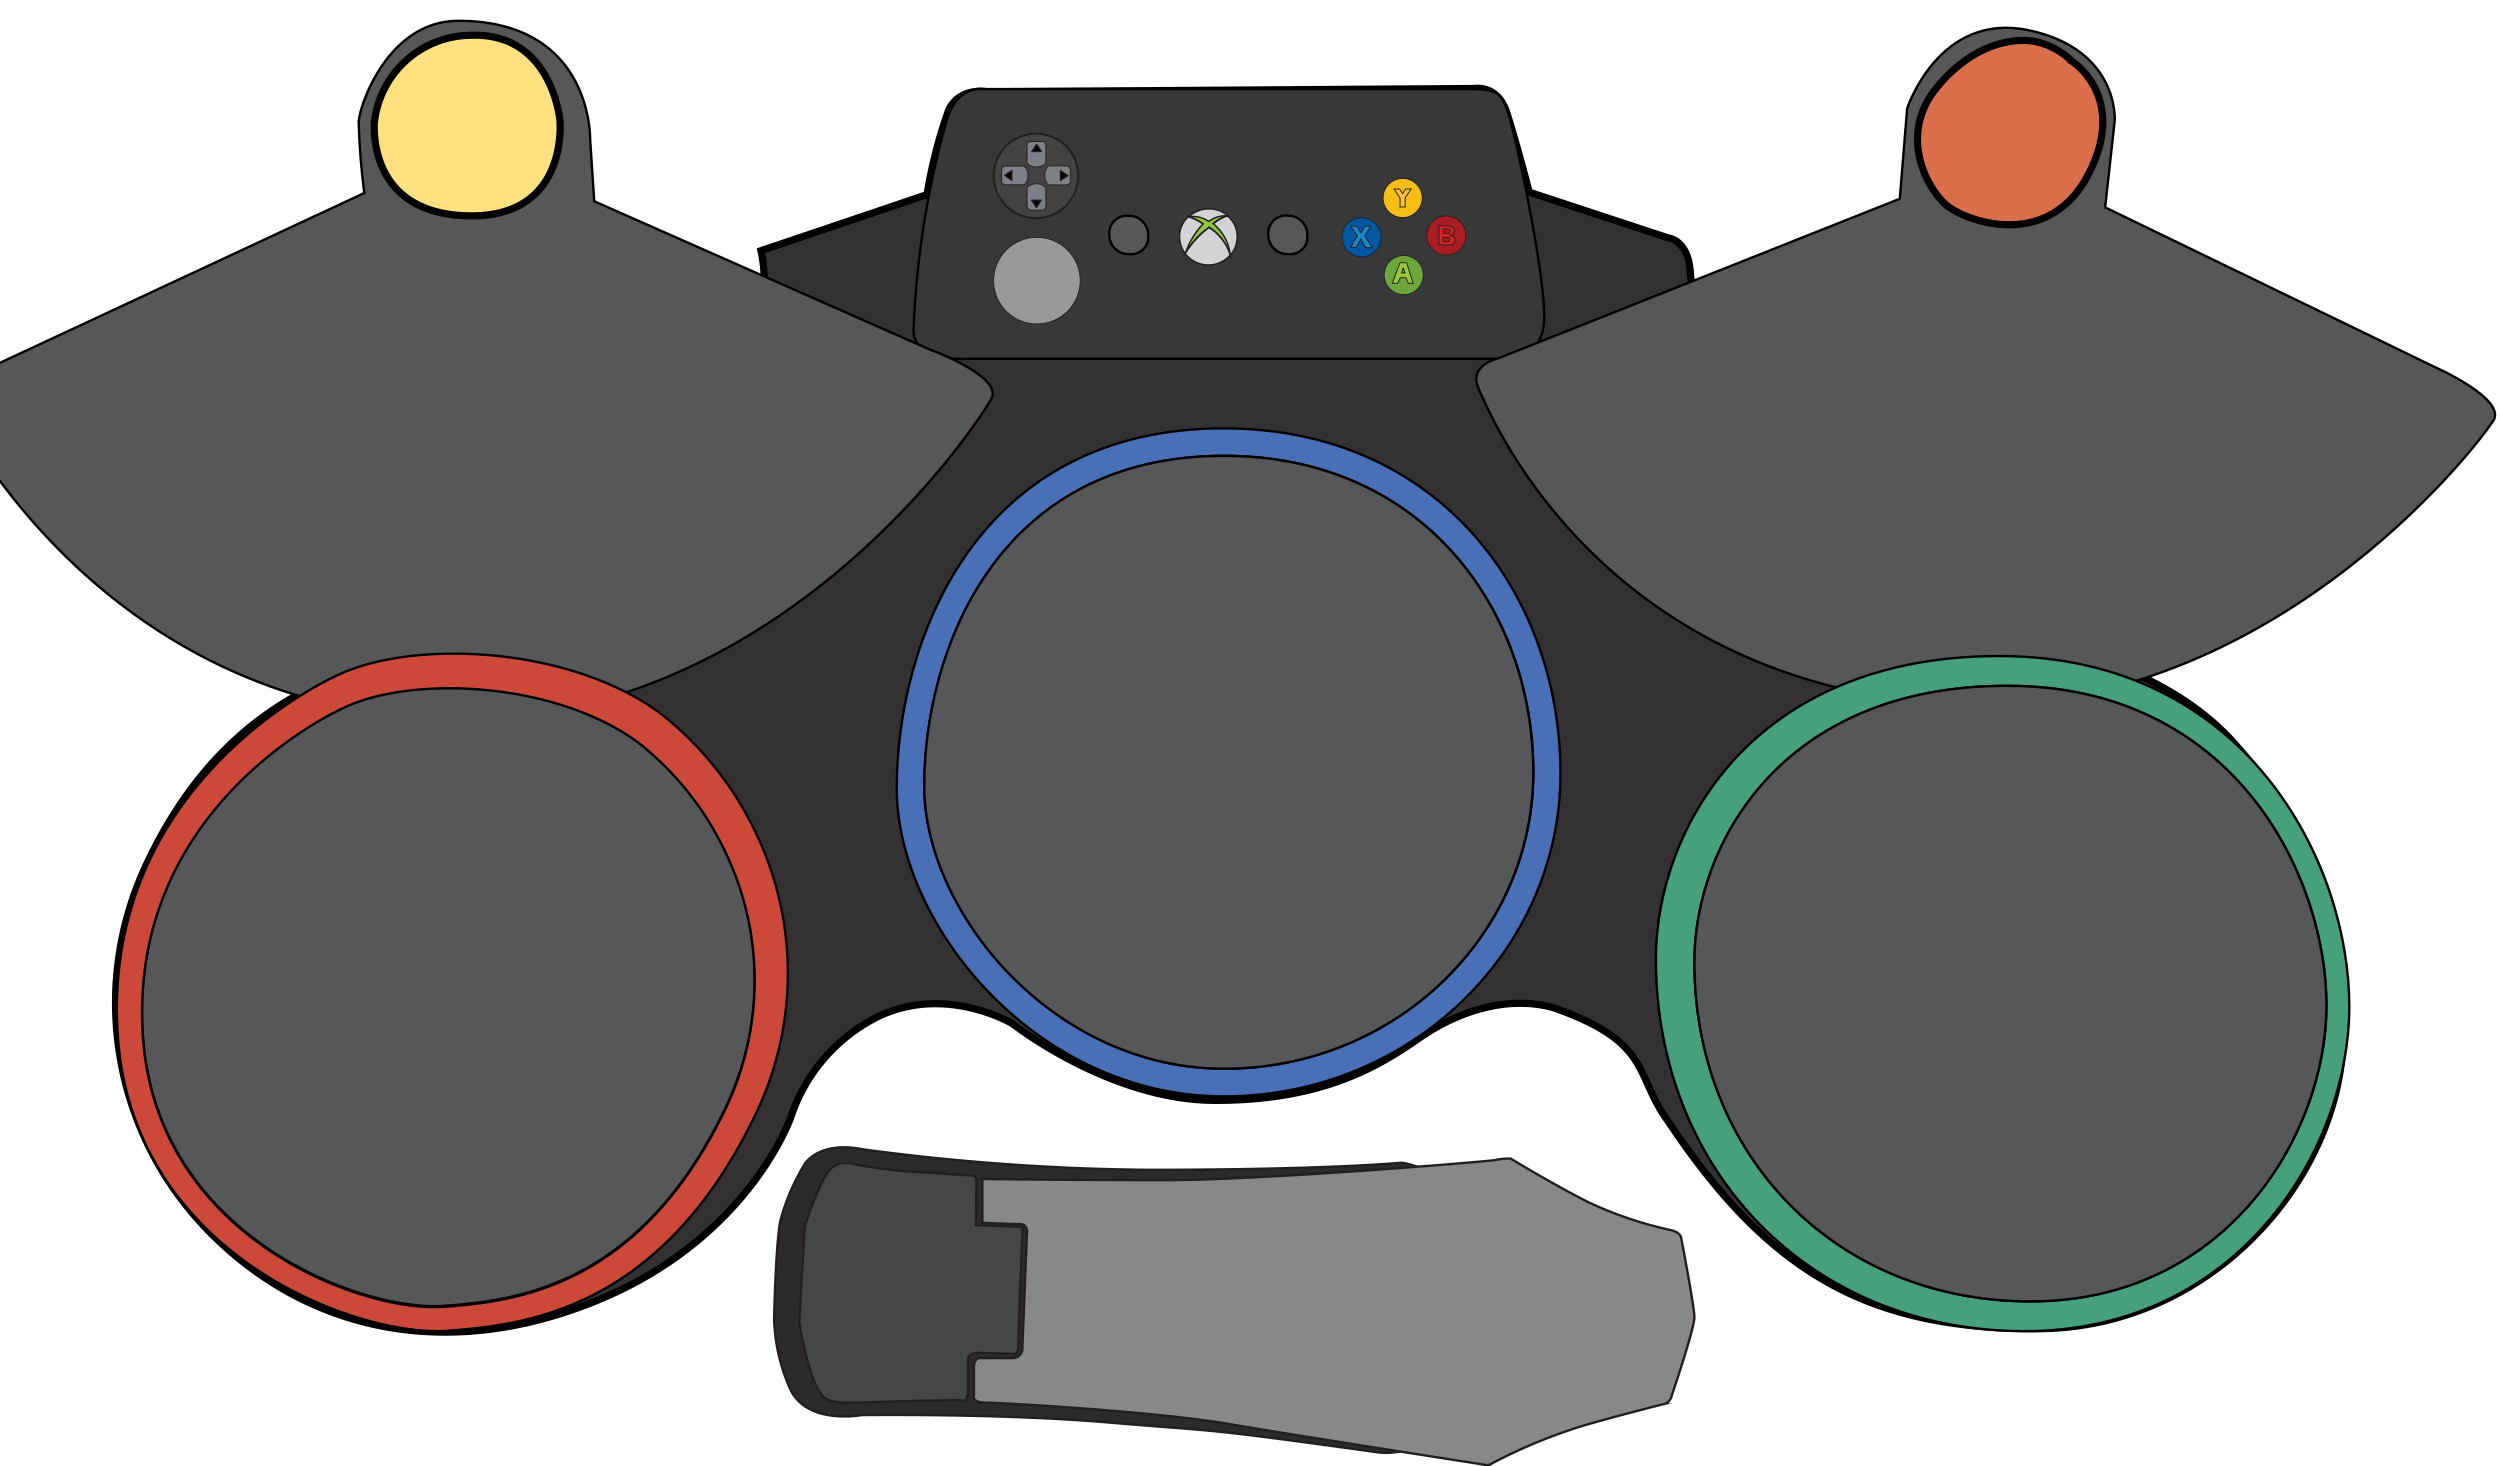 <?xml version="1.0" encoding="UTF-8" standalone="no"?>
<svg
   xmlns:dc="http://purl.org/dc/elements/1.1/"
   xmlns:cc="http://creativecommons.org/ns#"
   xmlns:rdf="http://www.w3.org/1999/02/22-rdf-syntax-ns#"
   xmlns:svg="http://www.w3.org/2000/svg"
   xmlns="http://www.w3.org/2000/svg"
   xmlns:sodipodi="http://sodipodi.sourceforge.net/DTD/sodipodi-0.dtd"
   xmlns:inkscape="http://www.inkscape.org/namespaces/inkscape"
   id="_360GHDrum"
   data-name="360GHDrum"
   viewBox="0 0 261.11 153.14"
   version="1.1"
   sodipodi:docname="Base.svg"
   inkscape:version="0.92.5 (2060ec1f9f, 2020-04-08)">
  <sodipodi:namedview
     pagecolor="#ffffff"
     bordercolor="#666666"
     borderopacity="1"
     objecttolerance="10"
     gridtolerance="10"
     guidetolerance="10"
     inkscape:pageopacity="0"
     inkscape:pageshadow="2"
     inkscape:window-width="2560"
     inkscape:window-height="1555"
     id="namedview1003"
     showgrid="false"
     inkscape:zoom="4.9584947"
     inkscape:cx="61.03735"
     inkscape:cy="64.390934"
     inkscape:window-x="1080"
     inkscape:window-y="182"
     inkscape:window-maximized="0"
     inkscape:current-layer="_360GHDrum" />
  <defs
     id="defs932">
    <style
       id="style930">.cls-1{fill:#333132;}.cls-1,.cls-2,.cls-3,.cls-4,.cls-5,.cls-6,.cls-7,.cls-8,.cls-9{stroke:#000;}.cls-1,.cls-10,.cls-11,.cls-12,.cls-13,.cls-14,.cls-15,.cls-16,.cls-17,.cls-18,.cls-19,.cls-2,.cls-20,.cls-21,.cls-22,.cls-23,.cls-3,.cls-4,.cls-5,.cls-6,.cls-7,.cls-8,.cls-9{stroke-miterlimit:10;}.cls-1,.cls-8,.cls-9{stroke-width:0.75px;}.cls-2{fill:#393839;}.cls-10,.cls-11,.cls-12,.cls-2,.cls-3,.cls-4,.cls-5,.cls-6,.cls-7{stroke-width:0.25px;}.cls-3{fill:#565759;}.cls-4{fill:#302e2f;}.cls-5{fill:#cc493a;}.cls-6{fill:#496fb6;}.cls-7{fill:#46a07c;}.cls-8{fill:#db6f4b;}.cls-9{fill:#ffe17f;}.cls-10{fill:#2d2a2b;}.cls-10,.cls-11,.cls-12,.cls-13,.cls-14,.cls-15,.cls-16,.cls-17,.cls-18,.cls-19,.cls-20,.cls-21,.cls-22,.cls-23{stroke:#231f20;}.cls-11{fill:#464547;}.cls-12{fill:#86888a;}.cls-13{fill:#6ca63c;}.cls-13,.cls-14,.cls-15,.cls-16,.cls-17,.cls-18,.cls-19,.cls-20{stroke-width:0.1px;}.cls-14{fill:#0058a3;}.cls-15{fill:#f6bd17;}.cls-16{fill:#aa1e23;}.cls-17{fill:#1687c9;}.cls-18{fill:#febf38;}.cls-19{fill:#99ca3c;}.cls-20{fill:#dd1f26;}.cls-21{fill:none;}.cls-21,.cls-22,.cls-23{stroke-width:0.15px;}.cls-22{fill:#8dc63f;}.cls-23{fill:#d1d3d4;}</style>
  </defs>
  <path
     style="fill:#333132;stroke:#000000;stroke-width:0.75px;stroke-miterlimit:10"
     inkscape:connector-curvature="0"
     class="cls-1"
     d="m 79.48,26.18 0.81,-0.27 16.53,-5.59 a 50.21,50.21 0 0 1 2.23,-8.74 c 1.09,-2.55 4.08,-2 4.08,-2 l 50.85,-0.34 c 0,0 2.42,-0.45 3.38,2.48 0.96,2.93 2.36,8.35 2.36,8.35 l 14.54,4.79 c 0,0 1.65,0.12 2.16,2.61 0.51,2.49 -0.57,7.52 6.95,11.09 7.52,3.57 19.38,3.83 23,16.58 2.8,10.46 3.06,11.48 3.06,11.48 0,0 15.42,1.4 24,11.09 8.58,9.69 12.55,18.53 11.18,32.63 -1.37,14.1 -14.41,28.44 -31.88,28.44 -17.47,0 -27.8,-5.61 -38.51,-21.68 -3.57,-4.85 -1.58,-8.22 -12,-11.86 -4.41,-1.21 -9.51,0.07 -14,3.19 -4.49,3.12 -10.26,6.5 -21.29,6.5 -11.03,0 -21.17,-8 -21.17,-8 0,0 -7,-4.21 -14.16,-0.7 a 18.07,18.07 0 0 0 -9,10.45 c 0,0 -4.27,12.44 -19.89,19 -15.62,6.56 -30.54,3.57 -41,-7.2 A 34,34 0 0 1 15.15,90.61 C 20.57,78.85 28.73,72.15 39.38,69.24 a 65.7,65.7 0 0 1 11.6,-1 l 2.55,-11 c 0,0 1.36,-17.34 15.31,-17.51 13.95,-0.17 10.64,-13.55 10.64,-13.55 z"
     id="path934" />
  <path
     class="cls-2"
     d="M97.44,41.11c-.18,3.56,5.48,3.12,5.48,3.12l55.47,0s5.16.94,4.91-4.87-3.06-18.74-3.83-21-1.4-2.3-4.9-2.3H104.64s-2.67-.44-3.76,3.32A94,94,0,0,0,97.44,41.11Z"
     id="path936"
     transform="translate(-2.02 -6.76)" />
  <g
     id="gstart"
     inkscape:label="#g1045">
    <path
       id="path938"
       transform="translate(-2.02 -6.76)"
       d="M136.62,33.3a1.77,1.77,0,0,0,1.94-1.94,2,2,0,0,0-2.07-2.07,1.83,1.83,0,0,0-2,2A2,2,0,0,0,136.62,33.3Z"
       class="cls-3" />
  </g>
  <g
     id="gback"
     inkscape:label="#g1057">
    <path
       id="path940"
       transform="translate(-2.02 -6.76)"
       d="M120,33.3a1.77,1.77,0,0,0,1.94-1.94,2,2,0,0,0-2.06-2.06,1.83,1.83,0,0,0-2,2A2,2,0,0,0,120,33.3Z"
       class="cls-3" />
  </g>
  <circle
     class="cls-15"
     id="circle46-6"
     style="fill:#434345;stroke:#231f20;stroke-width:0.217;stroke-linejoin:round;stroke-miterlimit:10;stroke-dasharray:none"
     cy="18.368"
     cx="108.202"
     r="4.416" />
  <g
     transform="matrix(0.67,0,0,0.67,41.019,-29.73)"
     id="gdown"
     inkscape:label="#g1750">
    <path
       sodipodi:nodetypes="aassssssa"
       inkscape:connector-curvature="0"
       id="rect1681"
       d="m 99.391,73.229 c 0.587,-0.284 1.319,-0.284 1.906,0 0.226,0.109 0.518,0.27 0.518,0.606 v 2.691 c 0,0.336 -0.231,0.606 -0.518,0.606 h -1.906 c -0.287,0 -0.518,-0.27 -0.518,-0.606 V 73.835 c 0,-0.336 0.292,-0.497 0.518,-0.606 z"
       style="opacity:1;vector-effect:none;fill:#7c7f85;fill-opacity:1;stroke:#231f20;stroke-width:0.154;stroke-linecap:round;stroke-linejoin:round;stroke-miterlimit:4;stroke-dasharray:none;stroke-dashoffset:0;stroke-opacity:1" />
    <path
       inkscape:transform-center-x="3.0478432e-06"
       transform="matrix(1.045,0,0,0.898,-2.008,15.042)"
       inkscape:transform-center-y="0.19136499"
       d="m 97.943,68.683 -0.369,-0.64 -0.369,-0.64 0.739,0 0.739,0 -0.369,0.64 z"
       inkscape:randomized="0"
       inkscape:rounded="0"
       inkscape:flatsided="false"
       sodipodi:arg2="2.6179939"
       sodipodi:arg1="1.5707963"
       sodipodi:r2="0.42642584"
       sodipodi:r1="0.85285169"
       sodipodi:cy="67.830307"
       sodipodi:cx="97.942856"
       sodipodi:sides="3"
       id="path1699"
       style="opacity:1;vector-effect:none;fill:#000000;fill-opacity:1;stroke:#231f20;stroke-width:0.2;stroke-linecap:round;stroke-linejoin:round;stroke-miterlimit:4;stroke-dasharray:none;stroke-dashoffset:0;stroke-opacity:1"
       sodipodi:type="star" />
  </g>
  <g
     id="gLB"
     inkscape:label="#g916"
     transform="matrix(-1,0,0,1,260.72,2.23)">
    <path
       id="path958"
       d="m 40.85,19.43 -1,-9.06 c 0,0 -0.51,-7.39 8.93,-9.43 9.44,-2.04 12.75,8.16 12.75,8.16 l 0.77,9.43 42.05,16.71 c 0,0 3.06,0.64 1.91,3.19 C 105.11,40.98 94.53,67.12 60.61,71.07 26.69,75.02 3.36,46.24 0.42,41.87 -1.49,39.57 6.54,36.05 6.54,36.05 Z"
       class="cls-3"
       inkscape:connector-curvature="0"
       style="fill:#565759;stroke:#000000;stroke-width:0.25px;stroke-miterlimit:10" />
    <path
       id="path962"
       d="m 44.22,4.24 c 0,0 -5.8,3.76 -1.59,11.79 4.21,8.03 12.94,4.85 14.92,3.06 C 59.53,17.3 62.46,11.83 58.44,6.92 54.42,2.01 49.83,1.57 47.6,2.24 a 8.43,8.43 0 0 0 -3.38,2 z"
       class="cls-8"
       inkscape:connector-curvature="0"
       style="fill:#db6f4b;stroke:#000000;stroke-width:0.75px;stroke-miterlimit:10" />
  </g>
  <g
     id="gRB"
     inkscape:label="#g1010">
    <path
       id="path966"
       transform="translate(-2.02 -6.76)"
       d="M86.15,128.2a22.4,22.4,0,0,0-2.65,6.16c-.47,2.65-.63,10.06-.63,10.06a19.22,19.22,0,0,0,1.64,7.33c1.72,3.9,7.49,2.81,7.49,2.81s14.47-.2,25.89.78,8.79.43,27.82,3.08a7,7,0,0,0,2.51-.06s8.89-2.52,8.43-17.78c0-11.64-8.25-12.38-8.25-12.38s-7.78.74-26.44.74A237.12,237.12,0,0,1,92,126.78S88.12,125.82,86.15,128.2Z"
       class="cls-10" />
    <path
       id="path968"
       transform="translate(-2.02 -6.76)"
       d="M99,129.23a54.39,54.39,0,0,1-7.2-.76c-2.1-.52-3-.29-4.09,2.11a31.13,31.13,0,0,0-1.64,4.33l-.58,10s.82,4.73,1.75,6.49.94,2,6,1.81,9-.23,9-.23.88.47.88-.88,0-3.27,0-3.27-.08-.77,1.08-.77,3.68.12,3.68.12.5.08.5-.82c0-1.14.43-12,.43-12s.21-.49-.49-.49-4.36-.15-4.36-.15L104,130s.11-.44-.65-.47S99,129.23,99,129.23Z"
       class="cls-11" />
    <path
       id="path970"
       transform="translate(-2.02 -6.76)"
       d="M104.62,129.9v4.57s2.9.14,3.89.14.76,1.06.76,1.06l-.47,11.93a1,1,0,0,1-1.08,1h-3.27s-.71-.14-.71,1v3.08s-.14.59,1.38.59,17.49.9,25.21,2.21S157,159.73,157,159.73a1,1,0,0,0,.93-.17,55.62,55.62,0,0,1,9.33-3.86c3.69-1.08,8.36-2.25,8.36-2.25a1.15,1.15,0,0,0,1-.91c.32-.94,2.37-7.08,2.37-8.19s-1.38-8.3-1.38-8.3-.06-.59-1.11-.82a40,40,0,0,1-8.63-2.93c-3.48-1.75-8.07-4.53-8.07-4.53a6.13,6.13,0,0,0-1.58.15c-1.46.2-24.33,2.1-34.47,2.1S104.62,129.9,104.62,129.9Z"
       class="cls-12" />
  </g>
  <g
     transform="matrix(0.67,0,0,0.67,41.019,-29.73)"
     id="gup"
     inkscape:label="#g1742">
    <path
       sodipodi:nodetypes="ssssaasss"
       inkscape:connector-curvature="0"
       id="rect1677"
       d="m 99.39,66.43 h 1.907 c 0.287,0 0.518,0.262 0.518,0.587 v 2.607 c 0,0.325 -0.293,0.481 -0.518,0.587 -0.587,0.276 -1.32,0.276 -1.907,0 -0.226,-0.106 -0.518,-0.262 -0.518,-0.587 V 67.018 c 0,-0.325 0.231,-0.587 0.518,-0.587 z"
       style="opacity:1;vector-effect:none;fill:#7c7f85;fill-opacity:1;stroke:#231f20;stroke-width:0.151;stroke-linecap:round;stroke-linejoin:round;stroke-miterlimit:4;stroke-dasharray:none;stroke-dashoffset:0;stroke-opacity:1" />
    <path
       inkscape:transform-center-x="-0.09093761"
       transform="matrix(1.045,0,0,-0.898,-1.969,128.539)"
       inkscape:transform-center-y="-1.3963164"
       d="m 97.943,68.683 -0.369,-0.64 -0.369,-0.64 0.739,0 0.739,0 -0.369,0.64 z"
       inkscape:randomized="0"
       inkscape:rounded="0"
       inkscape:flatsided="false"
       sodipodi:arg2="2.6179939"
       sodipodi:arg1="1.5707963"
       sodipodi:r2="0.42642584"
       sodipodi:r1="0.85285169"
       sodipodi:cy="67.830307"
       sodipodi:cx="97.942856"
       sodipodi:sides="3"
       id="path1699-0"
       style="opacity:1;vector-effect:none;fill:#000000;fill-opacity:1;stroke:#231f20;stroke-width:0.2;stroke-linecap:round;stroke-linejoin:round;stroke-miterlimit:4;stroke-dasharray:none;stroke-dashoffset:0;stroke-opacity:1"
       sodipodi:type="star" />
  </g>
  <g
     id="gx"
     inkscape:label="#g906">
    <path
       id="path950"
       d="m 127.8,44.74 c -26.11,0 -34.14,22.58 -34.14,37.59 0,14.27 14.6,32.18 34.14,32.18 19.54,0 35.18,-15.27 35.18,-33.73 0,-18.46 -12.48,-36.04 -35.18,-36.04 z m 0.05,66.88 c -17.93,0 -31.31,-16.43 -31.31,-29.52 0,-13.77 7.36,-34.49 31.31,-34.49 20.83,0 32.3,16.15 32.3,33.06 0,16.91 -14.37,30.95 -32.3,30.95 z"
       class="cls-6"
       inkscape:connector-curvature="0"
       style="fill:#496fb6;stroke:#000000;stroke-width:0.25px;stroke-miterlimit:10" />
    <path
       id="path952"
       d="m 127.84,111.62 c -17.93,0 -31.31,-16.43 -31.31,-29.52 0,-13.77 7.36,-34.49 31.31,-34.49 20.83,0 32.3,16.15 32.3,33.06 0,16.91 -14.37,30.95 -32.3,30.95 z"
       class="cls-3"
       inkscape:connector-curvature="0"
       style="fill:#565759;stroke:#000000;stroke-width:0.25px;stroke-miterlimit:10" />
    <circle
       id="circle974"
       r="2.05"
       cy="24.78"
       cx="142.21"
       class="cls-14"
       style="fill:#0058a3;stroke:#231f20;stroke-width:0.1px;stroke-miterlimit:10" />
    <polygon
       id="polygon980"
       points="142.13,24.31 142.57,23.62 143.16,23.62 142.54,24.64 143.35,25.87 142.63,25.87 142.13,24.96 141.66,25.84 141.07,25.84 141.74,24.62 141.07,23.62 141.73,23.62 "
       class="cls-17"
       style="fill:#1687c9;stroke:#231f20;stroke-width:0.1px;stroke-miterlimit:10" />
  </g>
  <g
     id="gy"
     inkscape:label="#g912"
     transform="matrix(-1,0,0,1,255.846,2.045)">
    <path
       id="path960"
       d="m 217.79,18.11 41.19,19.2 c 0,0 3,0.84 1.69,3.31 -1.31,2.47 -16.1,30.77 -50.21,32.4 -34.11,1.63 -55.42,-28.72 -58.05,-33.24 -1.75,-2.42 6.5,-5.39 6.5,-5.39 l 34.87,-15.41 0.43,-6.48 c 0,0 -0.29,-12.37 13.77,-12.37 7.21,0 10.24,8.54 10.4,10.5 a 69.38,69.38 0 0 1 -0.59,7.48 z"
       class="cls-3"
       inkscape:connector-curvature="0"
       style="fill:#565759;stroke:#000000;stroke-width:0.25px;stroke-miterlimit:10" />
    <path
       id="path964"
       d="m 197.37,10.5 c 0,0 -1,10 9.2,10 10.2,0 10.24,-8.16 10.18,-9.69 A 10.22,10.22 0 0 0 206.57,1.64 c -8.38,-0.26 -9.2,8.86 -9.2,8.86 z"
       class="cls-9"
       inkscape:connector-curvature="0"
       style="fill:#ffe17f;stroke:#000000;stroke-width:0.75px;stroke-miterlimit:10" />
    <circle
       id="circle976"
       r="2.05"
       cy="18.634"
       cx="109.35"
       class="cls-15"
       style="fill:#f6bd17;stroke:#231f20;stroke-width:0.1px;stroke-miterlimit:10" />
    <polygon
       id="polygon982"
       points="146.71,20.1 146.4,19.61 145.82,19.61 146.45,20.54 146.45,21.49 146.98,21.49 146.98,20.55 147.6,19.61 147.02,19.61 "
       class="cls-18"
       style="fill:#febf38;stroke:#231f20;stroke-width:0.1px;stroke-miterlimit:10"
       transform="translate(-37.36,-1.916)" />
  </g>
  <g
     id="ga"
     inkscape:label="#g876">
    <path
       id="path954"
       d="m 208.78,68.52 c -26,0 -35.83,18.36 -35.83,31.62 0,22.07 16.06,38.89 38.51,38.89 22.45,0 33.91,-19.12 33.91,-33.92 0,-14.8 -10.58,-36.59 -36.59,-36.59 z m 3.3,67.4 c -20.46,0 -35.11,-15.34 -35.11,-35.46 0,-12.09 8.95,-28.83 32.67,-28.83 23.72,0 33.34,19.88 33.34,33.37 0,13.49 -10.44,30.92 -30.9,30.92 z"
       class="cls-7"
       inkscape:connector-curvature="0"
       style="fill:#46a07c;stroke:#000000;stroke-width:0.25px;stroke-miterlimit:10" />
    <path
       id="path956"
       d="m 212.08,135.92 c -20.46,0 -35.11,-15.34 -35.11,-35.46 0,-12.09 8.95,-28.83 32.67,-28.83 23.72,0 33.34,19.88 33.34,33.37 0,13.49 -10.44,30.92 -30.9,30.92 z"
       class="cls-3"
       inkscape:connector-curvature="0"
       style="fill:#565759;stroke:#000000;stroke-width:0.25px;stroke-miterlimit:10" />
    <g
       inkscape:label="#g1030"
       id="ga2">
      <circle
         class="cls-13"
         cx="146.61"
         cy="28.73"
         r="2.05"
         id="circle972" />
      <path
         class="cls-19"
         d="M148.93,34.2h-.69l-.81,2.15H148l.26-.58h.61l.25.58h.49Zm-.52,1.07.14-.49h.06l.15.49Z"
         transform="translate(-2.02 -6.76)"
         id="path984" />
    </g>
  </g>
  <g
     transform="matrix(0.67,0,0,0.67,41.019,-29.73)"
     id="gright"
     inkscape:label="#g1746">
    <path
       sodipodi:nodetypes="ssssssaas"
       inkscape:connector-curvature="0"
       id="rect1683"
       d="m 102.426,70.231 h 2.6 c 0.327,0 0.59,0.233 0.59,0.523 v 1.925 c 0,0.29 -0.263,0.523 -0.59,0.523 h -2.6 c -0.327,0 -0.483,-0.295 -0.59,-0.523 -0.277,-0.593 -0.277,-1.332 0,-1.925 0.106,-0.228 0.263,-0.523 0.59,-0.523 z"
       style="opacity:1;vector-effect:none;fill:#7c7f85;fill-opacity:1;stroke:#231f20;stroke-width:0.152;stroke-linecap:round;stroke-linejoin:round;stroke-miterlimit:4;stroke-dasharray:none;stroke-dashoffset:0;stroke-opacity:1" />
    <path
       inkscape:transform-center-y="7.6501651e-06"
       inkscape:transform-center-x="-0.19136459"
       transform="matrix(0,-1.045,0.898,0,43.554,174.093)"
       d="m 97.943,68.683 -0.369,-0.64 -0.369,-0.64 0.739,0 0.739,0 -0.369,0.64 z"
       inkscape:randomized="0"
       inkscape:rounded="0"
       inkscape:flatsided="false"
       sodipodi:arg2="2.6179939"
       sodipodi:arg1="1.5707963"
       sodipodi:r2="0.42642584"
       sodipodi:r1="0.85285169"
       sodipodi:cy="67.830307"
       sodipodi:cx="97.942856"
       sodipodi:sides="3"
       id="path1699-6"
       style="opacity:1;vector-effect:none;fill:#050506;fill-opacity:1;stroke:#231f20;stroke-width:0.2;stroke-linecap:round;stroke-linejoin:round;stroke-miterlimit:4;stroke-dasharray:none;stroke-dashoffset:0;stroke-opacity:1"
       sodipodi:type="star" />
  </g>
  <g
     id="gb"
     inkscape:label="#g896">
    <path
       id="path946"
       d="m 35.98,73.78 c 0,0 -23.15,10.1 -21,35.11 1.86,20.51 23,28.12 31.38,27.5 7.3,-0.54 20.24,-1.91 29.21,-20.26 A 31,31 0 0 0 75.64,88.6 31.72,31.72 0 0 0 66.71,77.51 C 58.16,71.14 43.25,70.37 35.98,73.78 Z"
       class="cls-3"
       inkscape:connector-curvature="0"
       style="fill:#565759;stroke:#000000;stroke-width:0.25px;stroke-miterlimit:10" />
    <path
       id="path948"
       d="M 78.8,86.69 A 34.73,34.73 0 0 0 69.03,74.55 c -9.36,-7 -25.68,-7.82 -33.67,-4.08 0,0 -25.33,11 -23,38.43 2,22.44 25.16,30.77 34.34,30.09 8,-0.59 22.16,-2.08 32,-22.17 a 33.89,33.89 0 0 0 0.1,-30.13 z m -3.23,29.55 c -9,18.35 -21.91,19.71 -29.21,20.25 -8.39,0.63 -29.52,-7 -31.38,-27.49 -2.18,-25 21,-35.11 21,-35.11 7.3,-3.42 22.21,-2.64 30.76,3.73 a 31.78,31.78 0 0 1 8.9,11.12 31,31 0 0 1 -0.07,27.5 z"
       class="cls-5"
       inkscape:connector-curvature="0"
       style="fill:#cc493a;stroke:#000000;stroke-width:0.25px;stroke-miterlimit:10" />
    <circle
       id="circle978"
       r="2.05"
       cy="24.6"
       cx="151.06"
       class="cls-16"
       style="fill:#aa1e23;stroke:#231f20;stroke-width:0.1px;stroke-miterlimit:10" />
    <path
       id="path986"
       d="m 151.42,24.6 a 0.51,0.51 0 0 0 0.5,-0.53 c 0,-0.52 -0.89,-0.48 -0.89,-0.48 h -0.74 v 2 h 1.16 a 0.54,0.54 0 0 0 0.52,-0.53 c 0.01,-0.46 -0.55,-0.46 -0.55,-0.46 z m -0.2,0.64 h -0.52 v -0.42 h 0.55 c 0,0 0.15,0 0.15,0.21 a 0.19,0.19 0 0 1 -0.18,0.21 z m 0,-0.88 h -0.48 v -0.43 h 0.48 a 0.19,0.19 0 0 1 0.22,0.21 0.19,0.19 0 0 1 -0.26,0.22 z"
       class="cls-20"
       inkscape:connector-curvature="0"
       style="fill:#dd1f26;stroke:#231f20;stroke-width:0.1px;stroke-miterlimit:10" />
  </g>
  <g
     id="ghome"
     inkscape:label="#g1054">
    <ellipse
       id="ellipse988"
       ry="2.93"
       rx="3"
       cy="24.74"
       cx="126.2"
       class="cls-21" />
    <path
       id="path990"
       transform="translate(-2.02 -6.76)"
       d="M126.91,29.35a3.84,3.84,0,0,0-.76,0h0a5.85,5.85,0,0,1,1.51.76,8.28,8.28,0,0,0-1.85,3.09h0a9.21,9.21,0,0,1,2.47-2.71,3.85,3.85,0,0,1,1.13.95,5.17,5.17,0,0,1,1.09,1.91h0a4.77,4.77,0,0,0-1.76-3.26,4.33,4.33,0,0,1,1.46-.82h0a2.37,2.37,0,0,0-.55,0"
       class="cls-22" />
    <path
       id="path992"
       transform="translate(-2.02 -6.76)"
       d="M126.91,29.35a2.32,2.32,0,0,1,1.36.51,2.83,2.83,0,0,1,1.39-.57"
       class="cls-22" />
    <path
       id="path994"
       transform="translate(-2.02 -6.76)"
       d="M126.15,29.4a2.74,2.74,0,0,0-.93,2.11,2.91,2.91,0,0,0,.59,1.74,8.52,8.52,0,0,1,1.85-3.1A6.07,6.07,0,0,0,126.15,29.4Z"
       class="cls-23" />
    <path
       id="path996"
       transform="translate(-2.02 -6.76)"
       d="M128.29,30.54a9.34,9.34,0,0,0-2.48,2.71,3.05,3.05,0,0,0,4.7.15,5.09,5.09,0,0,0-1.09-1.91A4,4,0,0,0,128.29,30.54Z"
       class="cls-23" />
    <path
       id="path998"
       transform="translate(-2.02 -6.76)"
       d="M130.21,29.31a4.48,4.48,0,0,0-1.46.83,4.81,4.81,0,0,1,1.76,3.26,2.79,2.79,0,0,0,.72-2A2.73,2.73,0,0,0,130.21,29.31Z"
       class="cls-23" />
    <path
       id="path1000"
       transform="translate(-2.02 -6.76)"
       d="M128.26,29.89a2.86,2.86,0,0,1,2-.58,2.89,2.89,0,0,0-2-.73,3.1,3.1,0,0,0-2.08.82A2.87,2.87,0,0,1,128.26,29.89Z"
       class="cls-23" />
  </g>
  <g
     transform="matrix(0.67,0,0,0.67,41.019,-29.73)"
     id="gleft"
     inkscape:label="#g1754">
    <path
       sodipodi:nodetypes="ssaasssss"
       inkscape:connector-curvature="0"
       id="rect1679"
       d="m 95.522,70.246 h 2.7 c 0.337,0 0.498,0.292 0.608,0.518 0.285,0.587 0.285,1.319 0,1.906 -0.11,0.226 -0.271,0.518 -0.608,0.518 H 95.522 c -0.337,0 -0.608,-0.231 -0.608,-0.518 v -1.906 c 0,-0.287 0.271,-0.518 0.608,-0.518 z"
       style="opacity:1;vector-effect:none;fill:#7c7f85;fill-opacity:1;stroke:#231f20;stroke-width:0.154;stroke-linecap:round;stroke-linejoin:round;stroke-miterlimit:4;stroke-dasharray:none;stroke-dashoffset:0;stroke-opacity:1" />
    <path
       inkscape:transform-center-x="1.3963129"
       transform="matrix(0,-1.045,-0.898,0,157.052,174.071)"
       inkscape:transform-center-y="-0.090931534"
       d="m 97.943,68.683 -0.369,-0.64 -0.369,-0.64 0.739,0 0.739,0 -0.369,0.64 z"
       inkscape:randomized="0"
       inkscape:rounded="0"
       inkscape:flatsided="false"
       sodipodi:arg2="2.6179939"
       sodipodi:arg1="1.5707963"
       sodipodi:r2="0.42642584"
       sodipodi:r1="0.85285169"
       sodipodi:cy="67.830307"
       sodipodi:cx="97.942856"
       sodipodi:sides="3"
       id="path1699-0-1"
       style="opacity:1;vector-effect:none;fill:#000000;fill-opacity:1;stroke:#231f20;stroke-width:0.2;stroke-linecap:round;stroke-linejoin:round;stroke-miterlimit:4;stroke-dasharray:none;stroke-dashoffset:0;stroke-opacity:1"
       sodipodi:type="star" />
  </g>
  <circle
     class="cls-13"
     cx="108.299"
     cy="29.312"
     r="4.53"
     id="gljoy"
     style="fill:#999999;fill-opacity:1;stroke:#231f20;stroke-width:0.1px;stroke-miterlimit:10"
     inkscape:label="#circle68" />
</svg>
